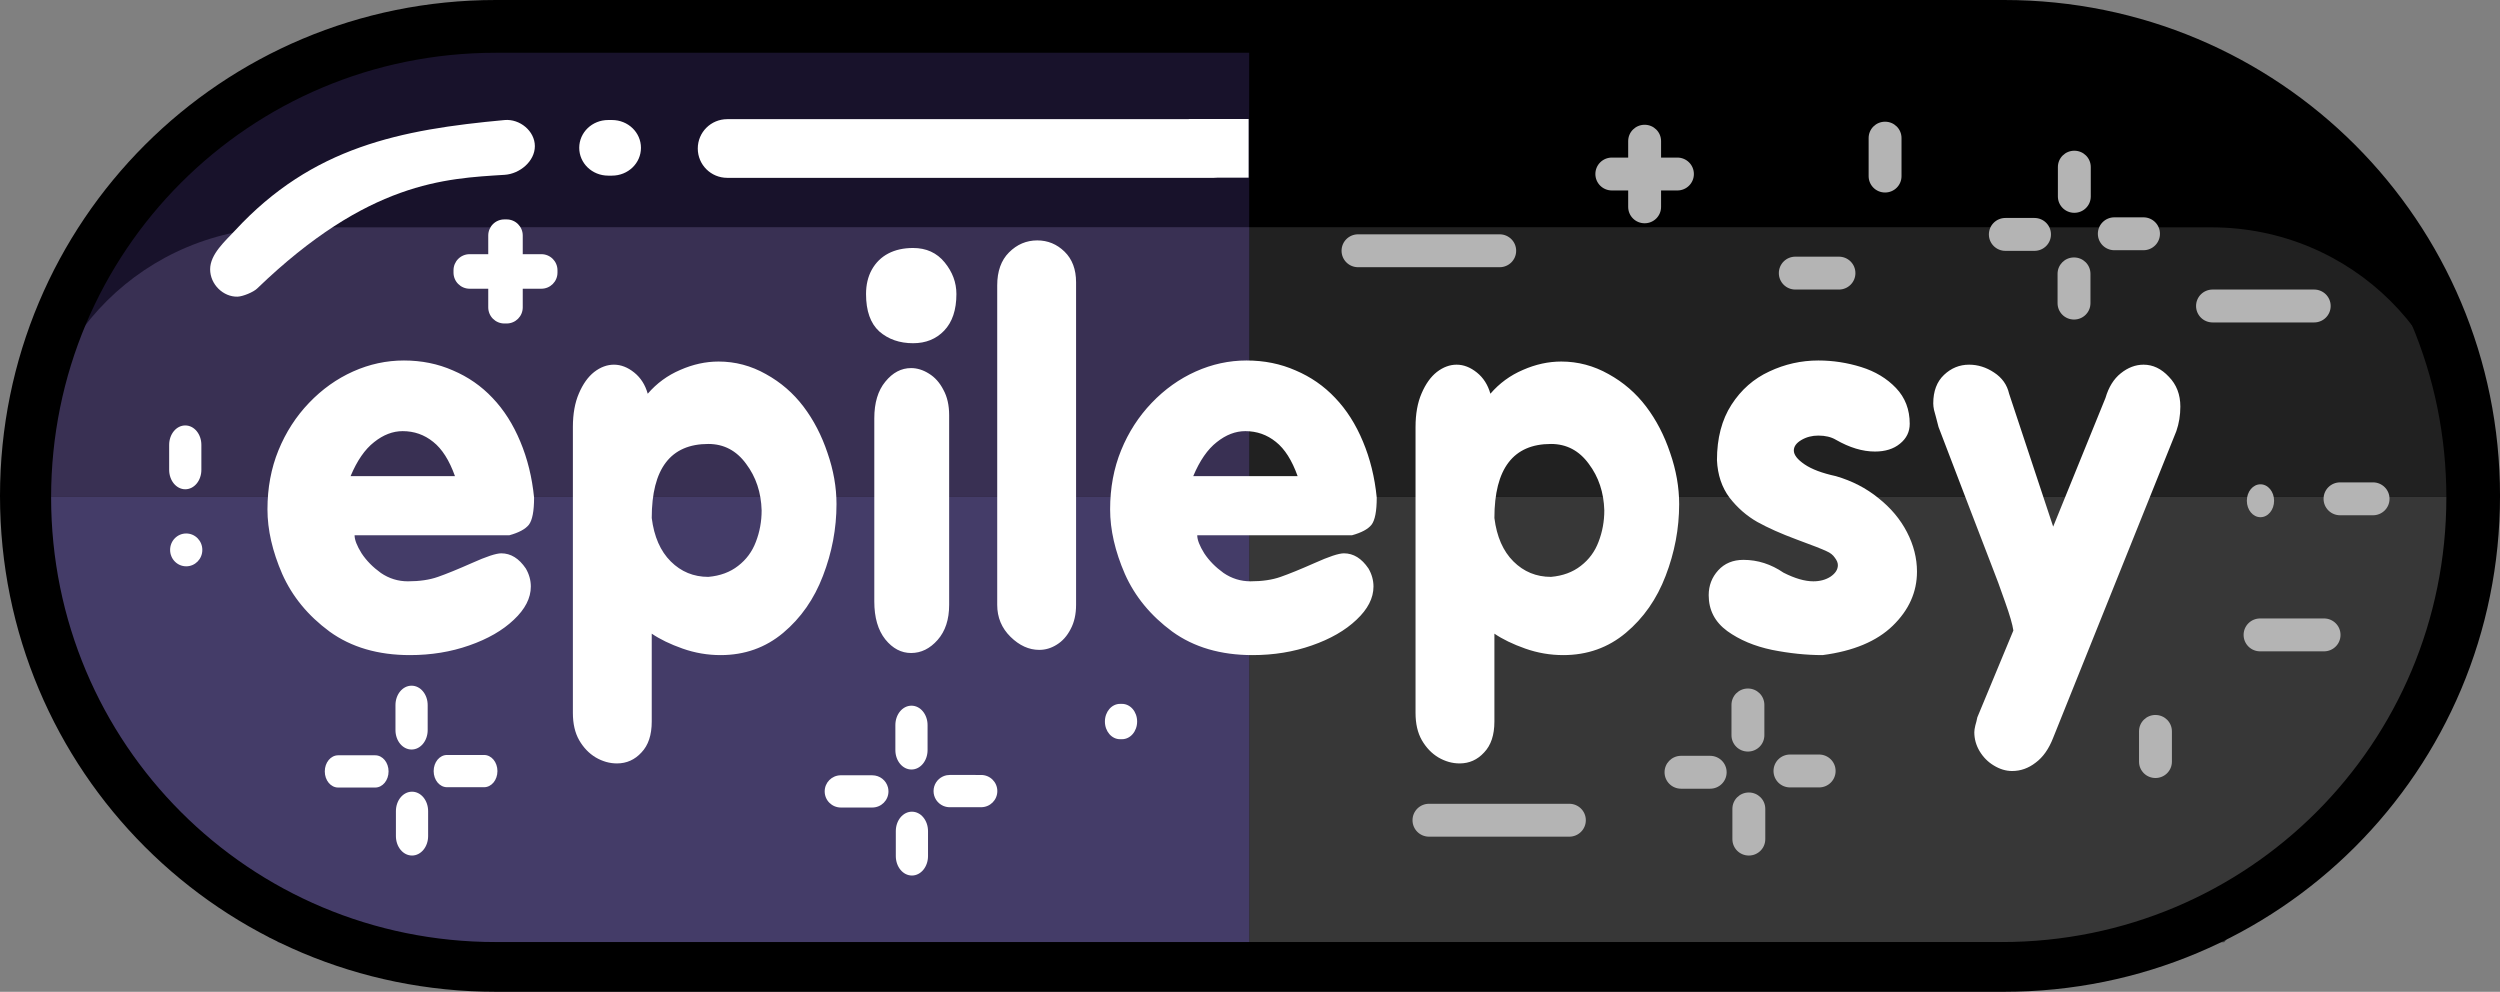 <?xml version="1.0" encoding="UTF-8" standalone="no"?>
<!-- Created with Inkscape (http://www.inkscape.org/) -->

<svg
   width="181.382mm"
   height="71.957mm"
   viewBox="0 0 181.382 71.957"
   version="1.1"
   id="svg5"
   xml:space="preserve"
   inkscape:version="1.2.2 (732a01da63, 2022-12-09)"
   sodipodi:docname="epilepsy-purple.svg"
   inkscape:export-filename="epilepsy-purple.png"
   inkscape:export-xdpi="1400.3578"
   inkscape:export-ydpi="1400.3578"
   xmlns:inkscape="http://www.inkscape.org/namespaces/inkscape"
   xmlns:sodipodi="http://sodipodi.sourceforge.net/DTD/sodipodi-0.dtd"
   xmlns="http://www.w3.org/2000/svg"
   xmlns:svg="http://www.w3.org/2000/svg"><rect x="0" y="0" width="181.382" height="71.957" fill="#808080" stroke="none"/><sodipodi:namedview
     id="namedview7"
     pagecolor="#ffffff"
     bordercolor="#000000"
     borderopacity="0.25"
     inkscape:showpageshadow="2"
     inkscape:pageopacity="0.0"
     inkscape:pagecheckerboard="0"
     inkscape:deskcolor="#d1d1d1"
     inkscape:document-units="mm"
     showgrid="false"
     inkscape:zoom="2.8284271"
     inkscape:cx="307.06112"
     inkscape:cy="147.78532"
     inkscape:window-width="2560"
     inkscape:window-height="1369"
     inkscape:window-x="-8"
     inkscape:window-y="-8"
     inkscape:window-maximized="1"
     inkscape:current-layer="g6946" /><defs
     id="defs2"><rect
       x="118.44"
       y="388.555"
       width="671.751"
       height="204"
       id="rect5056" /><inkscape:path-effect
       effect="bend_path"
       id="path-effect4937"
       is_visible="true"
       lpeversion="1"
       bendpath="M -79.469,38.928 C -60.901,27.094 -45.163,25.545 -24.597,25.609"
       prop_scale="1.092"
       scale_y_rel="true"
       vertical="false"
       hide_knot="false"
       bendpath-nodetypes="cc" /><inkscape:path-effect
       effect="bspline"
       id="path-effect4304"
       is_visible="true"
       lpeversion="1"
       weight="33.333"
       steps="2"
       helper_size="0"
       apply_no_weight="true"
       apply_with_weight="true"
       only_selected="false" /><inkscape:path-effect
       effect="bspline"
       id="path-effect4300"
       is_visible="true"
       lpeversion="1"
       weight="33.333"
       steps="2"
       helper_size="0"
       apply_no_weight="true"
       apply_with_weight="true"
       only_selected="false" /></defs><g
     inkscape:groupmode="layer"
     id="layer2"
     inkscape:label="Layer 2"
     style="display:inline"
     transform="translate(-9.771,-76.089)"><g
       id="g6946"
       inkscape:label="PillInside"
       transform="matrix(1.041,0,0,1.002,-1.026,-0.207)"
       style="display:inline;fill:#d40000"><g
         id="g6969"
         style="display:inline;fill:#d40000"
         inkscape:label="WhiteSide"
         transform="matrix(-0.968,0,0,1,194.434,0)"><path
           id="path2549"
           style="display:inline;fill:#000000;fill-opacity:1;stroke-width:0.272"
           d="m 67.272,145.021 c 0.517,0 1.03,-0.013 1.54,-0.037 H 100.286 V 79.255 H 35.585 v 1.925 c -14.162,3.593 -24.569,16.255 -24.569,31.41 0,15.154 10.407,27.817 24.569,31.41 v 0.985 h 6.689 c 0.511,0.023 1.024,0.037 1.54,0.037 z"
           inkscape:label="BGWhite-Main" /><path
           id="rect8555"
           style="display:inline;fill:#373737;fill-opacity:1;stroke-width:0.299"
           d="m 13.796,112.098 v 15.208 l 1.29,-1.126 14.927,18.192 h 70.273 v -32.274 z"
           inkscape:label="DWhite" /><path
           id="rect6992"
           style="display:inline;fill:#212121;fill-opacity:1;stroke-width:0.323"
           d="m 45.592,92.597 v 0.008 h -1.823 -9.654 -3.178 c -10.096,0 -18.223,8.127 -18.223,18.223 0,0.434 0.016,0.864 0.046,1.29 h 3.178 46.009 3.178 c 3.5e-5,-5.1e-4 -3.6e-5,-10e-4 0,-0.002 h 31.983 3.178 V 92.597 H 97.108 48.77 Z"
           inkscape:label="SWhite" /><g
           id="g9729"
           inkscape:label="Decorations"><path
             id="rect9724"
             style="display:inline;fill:#b4b4b4;fill-opacity:1;stroke-width:0.31"
             inkscape:label="alldec"
             d="m -54.423,84.956 c -0.656,0 -1.184,0.528 -1.184,1.184 v 2.759 c 0,0.656 0.528,1.184 1.184,1.184 0.656,0 1.184,-0.528 1.184,-1.184 V 86.14 c 0,-0.656 -0.528,-1.184 -1.184,-1.184 z m -17.312,0.222 c -0.656,0 -1.184,0.528 -1.184,1.184 v 1.191 h -1.171 c -0.66,0 -1.191,0.531 -1.191,1.191 0,0.66 0.531,1.191 1.191,1.191 h 1.171 v 1.191 c 0,0.656 0.528,1.184 1.184,1.184 0.656,0 1.184,-0.528 1.184,-1.184 v -1.191 h 1.171 c 0.66,0 1.191,-0.531 1.191,-1.191 0,-0.66 -0.531,-1.191 -1.191,-1.191 h -1.171 v -1.191 c 0,-0.656 -0.528,-1.184 -1.184,-1.184 z m 30.938,1.879 c -0.656,0 -1.184,0.528 -1.184,1.184 v 2.128 c 0,0.656 0.528,1.184 1.184,1.184 0.656,0 1.184,-0.528 1.184,-1.184 v -2.128 c 0,-0.656 -0.528,-1.184 -1.184,-1.184 z m 2.885,4.823 c -0.66,0 -1.191,0.531 -1.191,1.191 0,0.66 0.531,1.191 1.191,1.191 h 2.089 c 0.66,0 1.191,-0.531 1.191,-1.191 0,-0.66 -0.531,-1.191 -1.191,-1.191 z m -7.846,0.046 c -0.66,0 -1.191,0.531 -1.191,1.191 0,0.66 0.531,1.191 1.191,1.191 h 2.088 c 0.66,0 1.191,-0.531 1.191,-1.191 0,-0.66 -0.531,-1.191 -1.191,-1.191 z m -46.607,1.184 c -0.66,0 -1.191,0.531 -1.191,1.191 0,0.66 0.531,1.191 1.191,1.191 h 10.189 c 0.66,0 1.191,-0.531 1.191,-1.191 0,-0.66 -0.531,-1.191 -1.191,-1.191 z m 31.484,1.618 c -0.66,0 -1.191,0.531 -1.191,1.191 0,0.66 0.531,1.191 1.191,1.191 h 3.131 c 0.66,0 1.191,-0.531 1.191,-1.191 0,-0.66 -0.531,-1.191 -1.191,-1.191 z m 20.03,0.057 c -0.642,0.016 -1.153,0.538 -1.153,1.184 v 2.128 c 0,0.656 0.528,1.184 1.184,1.184 0.656,0 1.184,-0.528 1.184,-1.184 v -2.128 c 0,-0.656 -0.528,-1.184 -1.184,-1.184 -0.01,0 -0.021,-2.56e-4 -0.031,0 z m 10.01,2.324 c -0.66,0 -1.191,0.531 -1.191,1.191 0,0.66 0.531,1.191 1.191,1.191 h 7.309 c 0.66,0 1.191,-0.531 1.191,-1.191 0,-0.66 -0.531,-1.191 -1.191,-1.191 z m 9.18,13.962 c -0.66,0 -1.191,0.531 -1.191,1.191 0,0.66 0.531,1.191 1.191,1.191 h 2.367 c 0.66,0 1.191,-0.531 1.191,-1.191 0,-0.66 -0.531,-1.191 -1.191,-1.191 z m -5.734,0.14 c -0.544,0 -0.981,0.531 -0.981,1.191 0,0.66 0.438,1.191 0.981,1.191 0.544,0 0.981,-0.531 0.981,-1.191 0,-0.66 -0.438,-1.191 -0.981,-1.191 z m -0.023,9.713 c -0.66,0 -1.191,0.531 -1.191,1.191 0,0.66 0.531,1.191 1.191,1.191 h 4.596 c 0.66,0 1.191,-0.531 1.191,-1.191 0,-0.66 -0.531,-1.191 -1.191,-1.191 z m -36.88,5.073 c -0.656,0 -1.184,0.528 -1.184,1.184 v 2.197 c 0,0.656 0.528,1.184 1.184,1.184 0.656,0 1.184,-0.528 1.184,-1.184 v -2.197 c 0,-0.656 -0.528,-1.184 -1.184,-1.184 z m 29.343,1.915 c -0.656,0 -1.184,0.528 -1.184,1.184 v 2.197 c 0,0.656 0.528,1.184 1.184,1.184 0.656,0 1.184,-0.528 1.184,-1.184 V 129.098 c 0,-0.656 -0.528,-1.184 -1.184,-1.184 z m -26.309,2.865 c -0.66,0 -1.191,0.531 -1.191,1.191 0,0.66 0.531,1.191 1.191,1.191 h 2.088 c 0.66,0 1.191,-0.531 1.191,-1.191 0,-0.66 -0.531,-1.191 -1.191,-1.191 z m -7.877,0.094 c -0.645,0.016 -1.16,0.541 -1.16,1.19 0,0.66 0.531,1.191 1.191,1.191 h 2.088 c 0.66,0 1.191,-0.531 1.191,-1.191 0,-0.66 -0.531,-1.19 -1.191,-1.19 h -2.088 c -0.01,0 -0.021,-2.5e-4 -0.031,0 z m 4.909,2.655 c -0.656,0 -1.184,0.528 -1.184,1.184 v 2.197 c 0,0.656 0.528,1.184 1.184,1.184 0.656,0 1.184,-0.528 1.184,-1.184 v -2.197 c 0,-0.656 -0.528,-1.184 -1.184,-1.184 z m -23.024,0.817 c -0.66,0 -1.191,0.531 -1.191,1.191 0,0.66 0.531,1.191 1.191,1.191 h 10.096 c 0.66,0 1.191,-0.531 1.191,-1.191 0,-0.66 -0.531,-1.191 -1.191,-1.191 z"
             transform="scale(-1,1)" /></g></g><g
         id="g8832"
         style="display:inline;fill:#d40000"
         inkscape:label="BlueSide"
         transform="matrix(0.968,0,0,1,0.357,0)"><path
           id="path8826"
           style="display:inline;fill:#18122b;fill-opacity:1;stroke-width:0.272"
           d="m 67.272,145.021 c 0.517,0 1.03,-0.013 1.54,-0.037 H 100.286 V 79.255 H 35.585 v 1.925 c -14.162,3.593 -24.569,16.255 -24.569,31.41 0,15.154 10.407,27.817 24.569,31.41 v 0.985 h 6.689 c 0.511,0.023 1.024,0.037 1.54,0.037 z"
           inkscape:label="BGBlue-main" /><path
           id="path8828"
           style="display:inline;fill:#443c68;fill-opacity:1;stroke-width:0.299"
           inkscape:label="DBlue"
           d="M 13.796 112.098 L 13.796 127.306 L 15.086 126.18 L 29.727 144.022 A 0.627 0.432 0 0 1 29.744 144.019 A 0.627 0.432 0 0 1 30.36 144.372 L 100.286 144.372 L 100.286 112.098 L 13.796 112.098 z " /><path
           id="path8830"
           style="display:inline;fill:#393053;fill-opacity:1;stroke-width:0.323"
           d="m 45.592,92.597 v 0.008 h -1.823 -9.654 -3.178 c -10.096,0 -18.223,8.127 -18.223,18.223 0,0.434 0.016,0.864 0.046,1.29 h 3.178 46.009 3.178 c 3.5e-5,-5.1e-4 -3.6e-5,-10e-4 0,-0.002 h 31.983 3.178 V 92.597 H 97.108 48.77 Z"
           inkscape:label="SBlue" /><g
           id="g3834"
           inkscape:label="Decorations"
           transform="matrix(0.623,0,0,0.756,57.315,62.849)"
           style="display:inline"><path
             id="rect3832"
             style="display:inline;fill:#ffffff;stroke-width:0.259"
             inkscape:label="line"
             d="m 60.376,28.982 v 0.017 H 8.737 c -1.827,0 -3.298,1.253 -3.298,2.81 0,1.557 1.471,2.81 3.298,2.81 H 63.185 c 0.114,0 0.226,-0.005 0.338,-0.014 h 3.542 v -5.623 z m -64.959,0.098 c -1.796,0 -3.241,1.188 -3.241,2.664 0,1.476 1.445,2.664 3.241,2.664 h 0.424 c 1.796,0 3.241,-1.188 3.241,-2.664 0,-1.476 -1.445,-2.664 -3.241,-2.664 z m -11.618,9.52 c -0.998,0 -1.802,0.689 -1.802,1.544 v 1.786 h -2.084 c -0.998,0 -1.802,0.689 -1.802,1.544 v 0.22 c 0,0.855 0.804,1.544 1.802,1.544 h 2.084 v 1.786 c 0,0.855 0.804,1.544 1.802,1.544 h 0.256 c 0.998,0 1.802,-0.689 1.802,-1.544 v -1.786 h 2.084 c 0.998,0 1.802,-0.689 1.802,-1.544 v -0.22 c 0,-0.855 -0.804,-1.544 -1.802,-1.544 h -2.084 v -1.786 c 0,-0.855 -0.804,-1.544 -1.802,-1.544 z m -35.698,19.733 c -0.998,0 -1.802,0.831 -1.802,1.862 v 2.39 c 0,1.032 0.804,1.862 1.802,1.862 0.998,0 1.801,-0.831 1.801,-1.862 v -2.39 c 0,-1.032 -0.803,-1.862 -1.801,-1.862 z m 0.106,10.348 c -0.998,0 -1.802,0.702 -1.802,1.573 0,0.871 0.804,1.572 1.802,1.572 0.998,0 1.802,-0.701 1.802,-1.572 0,-0.871 -0.804,-1.573 -1.802,-1.573 z m 25.212,14.578 c -0.998,0 -1.802,0.831 -1.802,1.862 v 2.39 c 0,1.032 0.804,1.862 1.802,1.862 0.998,0 1.802,-0.831 1.802,-1.862 v -2.39 c 0,-1.032 -0.804,-1.862 -1.802,-1.862 z m 79.26,1.742 c -0.938,0 -1.692,0.755 -1.692,1.692 0,0.938 0.755,1.692 1.692,1.692 h 0.221 c 0.938,0 1.692,-0.755 1.692,-1.692 0,-0.938 -0.755,-1.692 -1.692,-1.692 z m -23.333,0.173 c -0.998,0 -1.802,0.831 -1.802,1.862 v 2.39 c 0,1.032 0.804,1.862 1.802,1.862 0.998,0 1.801,-0.831 1.801,-1.862 v -2.39 c 0,-1.032 -0.803,-1.862 -1.801,-1.862 z m -51.962,4.721 c -0.828,0 -1.494,0.688 -1.494,1.544 0,0.855 0.666,1.544 1.494,1.544 h 4.147 c 0.828,0 1.494,-0.689 1.494,-1.544 0,-0.855 -0.666,-1.544 -1.494,-1.544 z m -12.18,0.031 c -0.828,0 -1.494,0.689 -1.494,1.544 0,0.855 0.666,1.544 1.494,1.544 h 4.147 c 0.828,0 1.494,-0.688 1.494,-1.544 0,-0.855 -0.666,-1.544 -1.494,-1.544 z m 68.425,1.883 c -0.11,0 -0.217,0.009 -0.322,0.025 -0.015,0.002 -0.029,0.004 -0.044,0.007 -0.133,0.023 -0.261,0.059 -0.381,0.105 -0.013,0.005 -0.027,0.01 -0.04,0.016 -0.608,0.249 -1.025,0.777 -1.025,1.392 0,0.307 0.104,0.593 0.284,0.833 0.008,0.01 0.016,0.021 0.024,0.031 0.187,0.236 0.449,0.426 0.756,0.544 0.013,0.005 0.027,0.01 0.041,0.015 0.122,0.044 0.25,0.077 0.385,0.097 0.015,0.002 0.03,0.004 0.045,0.006 0.06,0.008 0.121,0.013 0.183,0.016 0.015,6.65e-4 0.031,0.001 0.046,0.001 0.016,3.34e-4 0.031,6.82e-4 0.047,6.82e-4 h 3.511 c 1.004,0 1.812,-0.689 1.812,-1.544 0,-0.855 -0.808,-1.544 -1.812,-1.544 z m -12.227,0.031 c -0.982,0.021 -1.765,0.701 -1.765,1.544 0,0.855 0.808,1.544 1.812,1.544 h 3.511 c 1.004,0 1.812,-0.689 1.812,-1.544 0,-0.134 -0.02,-0.263 -0.057,-0.386 -0.2,-0.667 -0.908,-1.157 -1.755,-1.157 h -3.511 c -0.016,0 -0.031,-3.34e-4 -0.047,0 z m -47.933,1.572 c -0.998,0 -1.802,0.831 -1.802,1.862 v 2.39 c 0,1.032 0.804,1.862 1.802,1.862 0.998,0 1.802,-0.831 1.802,-1.862 v -2.39 c 0,-1.032 -0.804,-1.862 -1.802,-1.862 z m 55.927,1.915 c -0.998,0 -1.802,0.831 -1.802,1.862 v 2.39 c 0,1.032 0.804,1.862 1.802,1.862 0.998,0 1.801,-0.831 1.801,-1.862 v -2.39 c 0,-1.032 -0.803,-1.862 -1.801,-1.862 z"
             transform="matrix(1.033,0,0,1,-0.369,0)" /><path
             id="rect4974"
             style="display:inline;fill:#ffffff;stroke-width:0.237"
             d="m 26.8,92.819 c 5.633,-6.097 12.036,-7.326 19.574,-8.021 1.097,-0.101 2.198,0.793 2.198,1.894 0,1.101 -1.099,2.013 -2.198,2.081 -4.309,0.269 -9.9,0.482 -17.967,8.253 -0.268,0.259 -1.031,0.576 -1.42,0.587 -1.033,0.027 -1.988,-0.887 -1.988,-1.988 0,-1.101 1.111,-2.06 1.801,-2.806 z"
             sodipodi:nodetypes="ssssssss"
             transform="matrix(1.592,0,0,1.32,-90.905,-82.85)" /></g></g><path
         id="path7823"
         d="M 320.782 406.29 C 317.961 406.29 315.508 407.288 313.425 409.285 C 311.385 411.238 310.365 413.973 310.365 417.489 L 310.365 496.98 C 310.365 500.105 311.516 502.752 313.816 504.922 C 316.116 507.092 318.612 508.179 321.303 508.179 C 322.909 508.179 324.428 507.744 325.86 506.876 C 327.336 506.008 328.531 504.728 329.442 503.035 C 330.397 501.342 330.873 499.324 330.873 496.98 L 330.873 416.707 C 330.873 413.496 329.875 410.956 327.878 409.09 C 325.882 407.223 323.517 406.29 320.782 406.29 z M 288.49 408.179 C 286.016 408.179 283.87 408.634 282.047 409.545 C 280.224 410.457 278.791 411.802 277.749 413.582 C 276.751 415.318 276.252 417.336 276.252 419.636 C 276.252 423.846 277.402 426.95 279.702 428.946 C 282.046 430.899 284.975 431.875 288.49 431.875 C 291.789 431.875 294.481 430.835 296.565 428.751 C 298.691 426.625 299.754 423.586 299.754 419.636 C 299.754 416.772 298.734 414.146 296.694 411.758 C 294.654 409.371 291.919 408.179 288.49 408.179 z M 156.07 436.172 C 151.512 436.172 147.106 437.085 142.853 438.908 C 138.599 440.731 134.781 443.335 131.396 446.721 C 128.011 450.106 125.363 454.034 123.453 458.504 C 121.544 462.975 120.588 467.878 120.588 473.217 C 120.588 478.295 121.869 483.655 124.43 489.297 C 127.034 494.896 131.134 499.672 136.733 503.621 C 142.376 507.528 149.342 509.479 157.632 509.479 C 163.144 509.479 168.287 508.677 173.062 507.071 C 177.879 505.465 181.742 503.338 184.65 500.691 C 187.601 498.043 189.077 495.287 189.077 492.423 C 189.077 490.86 188.644 489.363 187.776 487.931 C 185.997 485.413 183.869 484.155 181.395 484.155 C 180.05 484.155 177.51 484.957 173.777 486.563 C 170.088 488.125 167.138 489.277 164.924 490.015 C 162.754 490.752 160.149 491.12 157.111 491.12 C 154.55 491.12 152.207 490.425 150.08 489.036 C 147.997 487.604 146.326 485.978 145.067 484.155 C 143.852 482.288 143.244 480.791 143.244 479.663 L 183.478 479.663 C 185.952 479.012 187.645 478.143 188.556 477.058 C 189.468 475.93 189.924 473.673 189.924 470.287 C 189.403 465.253 188.21 460.608 186.344 456.355 C 184.477 452.058 182.067 448.433 179.116 445.482 C 176.208 442.531 172.78 440.254 168.831 438.648 C 164.925 436.998 160.67 436.172 156.07 436.172 z M 375.209 436.172 C 370.652 436.172 366.247 437.085 361.994 438.908 C 357.74 440.731 353.921 443.335 350.536 446.721 C 347.15 450.106 344.502 454.034 342.593 458.504 C 340.683 462.975 339.728 467.878 339.728 473.217 C 339.728 478.295 341.009 483.655 343.569 489.297 C 346.173 494.896 350.276 499.672 355.875 503.621 C 361.517 507.528 368.481 509.479 376.771 509.479 C 382.283 509.479 387.427 508.677 392.201 507.071 C 397.019 505.465 400.883 503.338 403.791 500.691 C 406.742 498.043 408.216 495.287 408.216 492.423 C 408.216 490.86 407.784 489.363 406.916 487.931 C 405.136 485.413 403.009 484.155 400.535 484.155 C 399.189 484.155 396.651 484.957 392.918 486.563 C 389.229 488.125 386.277 489.277 384.064 490.015 C 381.894 490.752 379.289 491.12 376.251 491.12 C 373.69 491.12 371.346 490.425 369.219 489.036 C 367.136 487.604 365.465 485.978 364.207 484.155 C 362.991 482.288 362.385 480.791 362.385 479.663 L 402.618 479.663 C 405.092 479.012 406.784 478.143 407.696 477.058 C 408.607 475.93 409.063 473.673 409.063 470.287 C 408.543 465.253 407.349 460.608 405.483 456.355 C 403.617 452.058 401.209 448.433 398.257 445.482 C 395.349 442.531 391.92 440.254 387.97 438.648 C 384.064 436.998 379.81 436.172 375.209 436.172 z M 523.906 436.172 C 519.436 436.172 515.184 437.085 511.147 438.908 C 507.111 440.688 503.833 443.443 501.316 447.176 C 498.798 450.909 497.541 455.509 497.541 460.978 C 497.714 464.623 498.799 467.727 500.795 470.287 C 502.835 472.805 505.245 474.823 508.023 476.342 C 510.8 477.818 514.207 479.272 518.243 480.705 C 522.323 482.137 524.928 483.113 526.056 483.634 C 527.011 484.024 527.727 484.566 528.204 485.26 C 528.725 485.911 528.986 486.52 528.986 487.084 C 528.986 488.169 528.356 489.124 527.098 489.949 C 525.839 490.73 524.342 491.12 522.605 491.12 C 520.392 491.12 517.809 490.405 514.857 488.973 C 511.602 486.846 508.13 485.781 504.44 485.781 C 501.706 485.781 499.514 486.65 497.865 488.386 C 496.216 490.122 495.391 492.185 495.391 494.572 C 495.391 498.261 496.998 501.233 500.209 503.49 C 503.421 505.704 507.305 507.267 511.862 508.179 C 516.42 509.047 520.805 509.479 525.015 509.479 C 533.001 508.481 539.076 506.051 543.243 502.188 C 547.453 498.282 549.558 493.79 549.558 488.712 C 549.558 485.37 548.691 482.093 546.955 478.881 C 545.219 475.67 542.744 472.847 539.533 470.417 C 536.364 467.943 532.675 466.12 528.465 464.949 C 524.906 464.211 522.192 463.235 520.326 462.02 C 518.46 460.804 517.528 459.653 517.528 458.568 C 517.528 457.57 518.179 456.703 519.481 455.965 C 520.783 455.227 522.257 454.857 523.906 454.857 C 525.729 454.857 527.25 455.205 528.465 455.899 C 532.024 457.852 535.409 458.828 538.621 458.828 C 541.312 458.828 543.482 458.178 545.131 456.876 C 546.824 455.574 547.67 453.925 547.67 451.928 C 547.67 448.369 546.477 445.396 544.09 443.008 C 541.702 440.621 538.686 438.886 535.04 437.801 C 531.395 436.716 527.682 436.172 523.906 436.172 z M 237.905 436.433 C 234.563 436.433 231.243 437.128 227.944 438.517 C 224.646 439.862 221.824 441.838 219.481 444.442 C 218.83 442.228 217.658 440.469 215.965 439.167 C 214.272 437.865 212.514 437.214 210.691 437.214 C 208.911 437.214 207.198 437.822 205.548 439.037 C 203.942 440.253 202.619 442.033 201.577 444.376 C 200.535 446.677 200.015 449.455 200.015 452.71 L 200.015 523.868 C 200.015 526.559 200.557 528.815 201.642 530.638 C 202.77 532.505 204.203 533.937 205.939 534.935 C 207.719 535.933 209.563 536.432 211.473 536.432 C 213.99 536.432 216.117 535.521 217.854 533.698 C 219.633 531.919 220.522 529.359 220.522 526.017 L 220.522 504.142 C 222.649 505.531 225.318 506.768 228.53 507.853 C 231.742 508.938 235.041 509.479 238.426 509.479 C 244.676 509.479 250.102 507.635 254.703 503.946 C 259.303 500.256 262.752 495.527 265.053 489.754 C 267.397 483.938 268.57 477.99 268.57 471.914 C 268.57 467.704 267.788 463.451 266.226 459.154 C 264.707 454.814 262.623 450.973 259.975 447.631 C 257.327 444.289 254.073 441.598 250.21 439.558 C 246.348 437.475 242.245 436.433 237.905 436.433 z M 457.045 436.433 C 453.703 436.433 450.382 437.128 447.084 438.517 C 443.785 439.862 440.964 441.838 438.62 444.442 C 437.969 442.228 436.797 440.469 435.105 439.167 C 433.412 437.865 431.655 437.214 429.832 437.214 C 428.053 437.214 426.339 437.822 424.69 439.037 C 423.084 440.253 421.76 442.033 420.718 444.376 C 419.677 446.677 419.154 449.455 419.154 452.71 L 419.154 523.868 C 419.154 526.559 419.698 528.815 420.783 530.638 C 421.912 532.505 423.343 533.937 425.079 534.935 C 426.858 535.933 428.703 536.432 430.612 536.432 C 433.13 536.432 435.257 535.521 436.993 533.698 C 438.773 531.919 439.663 529.359 439.663 526.017 L 439.663 504.142 C 441.79 505.531 444.459 506.768 447.671 507.853 C 450.883 508.938 454.18 509.479 457.565 509.479 C 463.815 509.479 469.241 507.635 473.842 503.946 C 478.443 500.256 481.894 495.527 484.194 489.754 C 486.538 483.938 487.71 477.99 487.71 471.914 C 487.71 467.704 486.928 463.451 485.365 459.154 C 483.846 454.814 481.764 450.973 479.116 447.631 C 476.469 444.289 473.213 441.598 469.35 439.558 C 465.487 437.475 461.385 436.433 457.045 436.433 z M 563.1 437.214 C 560.626 437.214 558.456 438.061 556.589 439.753 C 554.723 441.446 553.789 443.812 553.789 446.85 C 553.789 447.327 553.856 447.871 553.986 448.478 C 554.159 449.086 554.333 449.692 554.506 450.3 C 554.68 450.864 554.897 451.668 555.157 452.71 C 558.022 459.915 560.712 466.642 563.23 472.892 C 565.747 479.142 567.613 483.785 568.828 486.823 C 570.087 489.861 571.303 493.009 572.475 496.264 C 573.69 499.519 574.406 501.885 574.623 503.361 L 565.248 524.975 C 565.117 525.626 564.944 526.299 564.727 526.993 C 564.553 527.688 564.467 528.251 564.467 528.686 C 564.467 530.335 564.922 531.897 565.833 533.372 C 566.788 534.891 568.026 536.085 569.545 536.953 C 571.108 537.865 572.691 538.321 574.297 538.321 C 576.51 538.321 578.552 537.626 580.418 536.238 C 582.328 534.892 583.847 532.831 584.975 530.053 L 617.006 453.752 C 617.7 451.842 618.047 449.802 618.047 447.631 C 618.047 444.637 617.049 442.162 615.052 440.209 C 613.099 438.212 610.908 437.214 608.477 437.214 C 606.394 437.214 604.419 437.931 602.553 439.363 C 600.73 440.752 599.406 442.791 598.581 445.482 L 584.975 477.513 L 573.517 444.442 C 572.996 442.228 571.693 440.469 569.61 439.167 C 567.57 437.865 565.4 437.214 563.1 437.214 z M 287.97 438.061 C 285.409 438.061 283.174 439.189 281.265 441.446 C 279.355 443.659 278.4 446.698 278.4 450.56 L 278.4 496.133 C 278.4 500.126 279.355 503.274 281.265 505.574 C 283.174 507.831 285.409 508.958 287.97 508.958 C 290.574 508.958 292.874 507.873 294.871 505.703 C 296.867 503.533 297.866 500.626 297.866 496.98 L 297.866 449.779 C 297.866 447.305 297.366 445.2 296.368 443.464 C 295.413 441.684 294.156 440.339 292.593 439.427 C 291.074 438.516 289.532 438.061 287.97 438.061 z M 155.743 453.752 C 158.738 453.752 161.386 454.641 163.686 456.42 C 165.987 458.156 167.876 460.999 169.352 464.949 L 142.202 464.949 C 143.895 461.086 145.934 458.265 148.321 456.486 C 150.709 454.663 153.183 453.752 155.743 453.752 z M 374.885 453.752 C 377.88 453.752 380.527 454.641 382.828 456.42 C 385.128 458.156 387.015 460.999 388.491 464.949 L 361.343 464.949 C 363.036 461.086 365.076 458.265 367.463 456.486 C 369.85 454.663 372.324 453.752 374.885 453.752 z M 235.237 456.941 C 239.273 456.941 242.549 458.59 245.066 461.888 C 247.627 465.144 248.972 469.007 249.102 473.477 C 249.102 476.211 248.603 478.816 247.605 481.289 C 246.65 483.72 245.11 485.716 242.983 487.279 C 240.9 488.841 238.318 489.754 235.237 490.015 C 231.417 490.015 228.161 488.734 225.47 486.173 C 222.779 483.612 221.13 480.01 220.522 475.366 C 220.522 463.083 225.428 456.941 235.237 456.941 z M 454.376 456.941 C 458.412 456.941 461.69 458.59 464.207 461.888 C 466.768 465.144 468.113 469.007 468.244 473.477 C 468.244 476.211 467.744 478.816 466.746 481.289 C 465.791 483.72 464.251 485.716 462.124 487.279 C 460.041 488.841 457.458 489.754 454.376 490.015 C 450.557 490.015 447.301 488.734 444.61 486.173 C 441.919 483.612 440.271 480.01 439.663 475.366 C 439.663 463.083 444.567 456.941 454.376 456.941 z "
         style="display:inline;fill:#ffffff;font-weight:bold;font-size:133.333px;font-family:ESF-Rounded;-inkscape-font-specification:'ESF-Rounded Bold';white-space:pre;shape-inside:url(#rect5056)"
         transform="matrix(0.268,0,0,0.291,-3.305,-24.68)"
         inkscape:label="text" /></g><path
       id="rect2485"
       style="display:inline;fill:#000000;stroke-width:0.261"
       d="m 45.749,76.089 c -19.932,0 -35.978,16.046 -35.978,35.978 0,19.932 16.046,35.979 35.978,35.979 H 155.175 c 19.932,0 35.979,-16.047 35.979,-35.979 0,-19.932 -16.047,-35.978 -35.979,-35.978 z m -0.01,3.828 H 155.002 c 17.872,0 32.259,14.388 32.259,32.26 0,17.872 -14.387,32.26 -32.259,32.26 H 45.739 c -17.872,0 -32.26,-14.388 -32.26,-32.26 0,-17.872 14.388,-32.26 32.26,-32.26 z"
       inkscape:label="PillOutline" /></g></svg>

